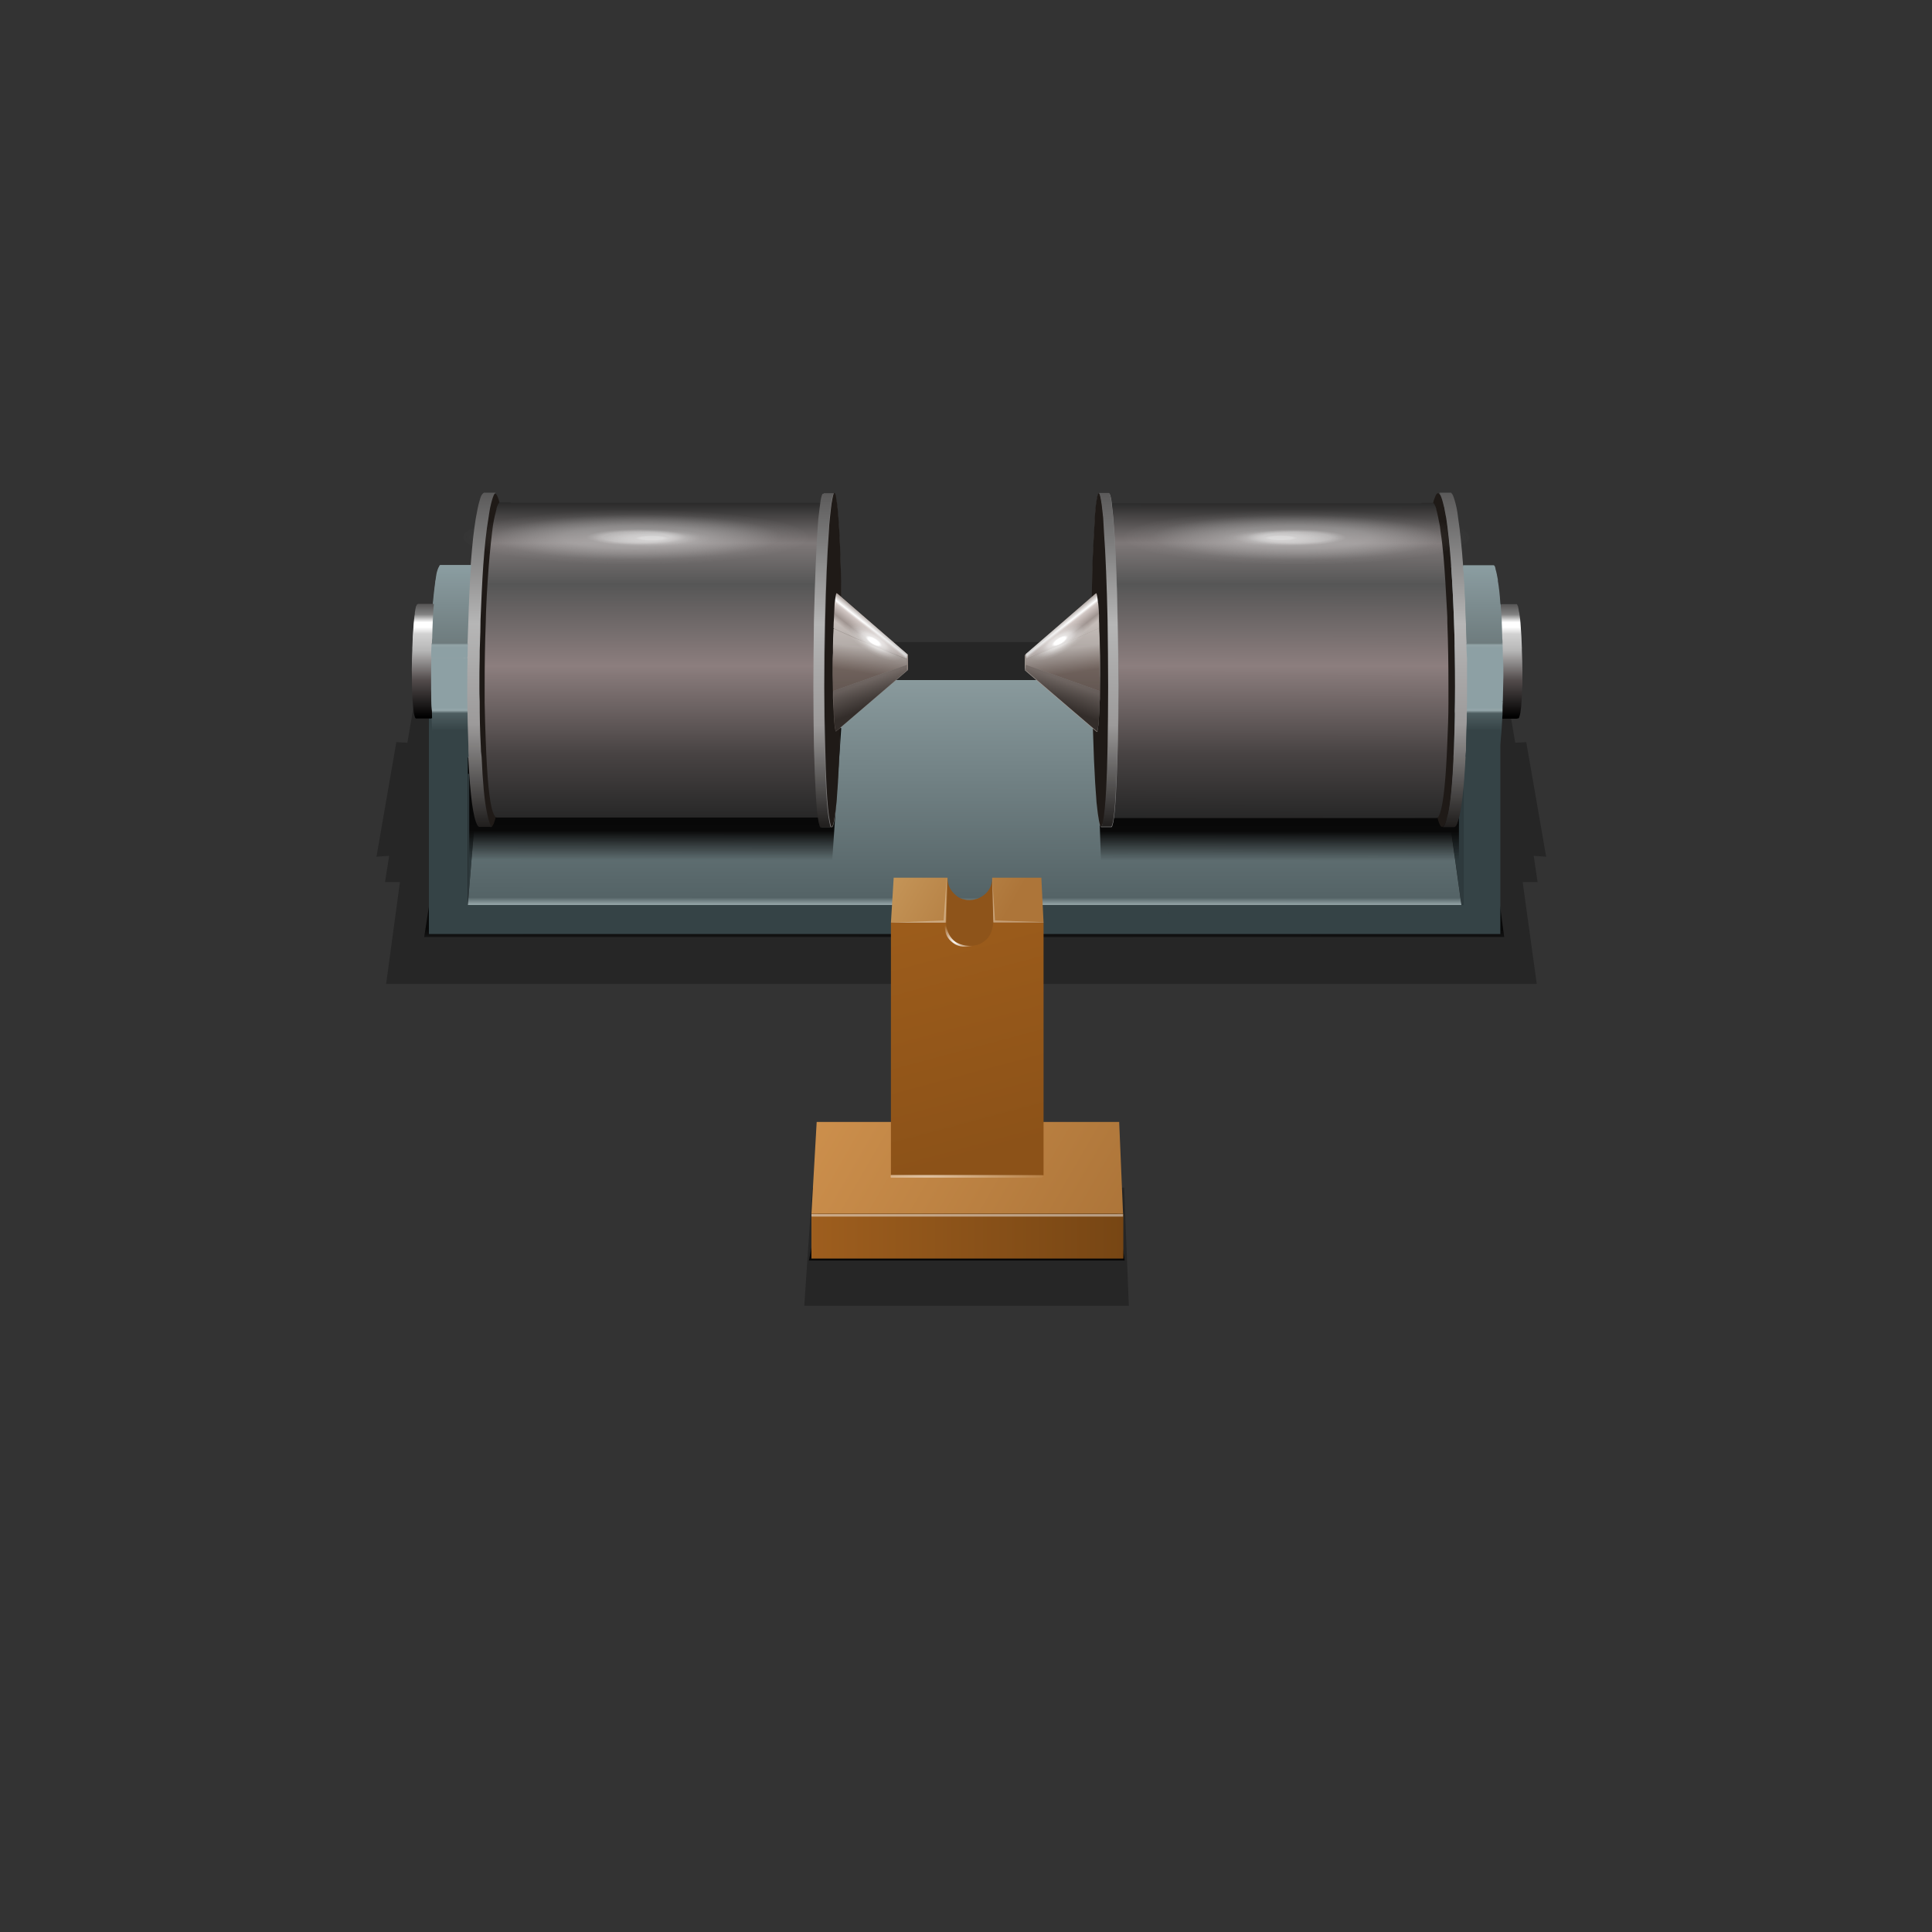 <?xml version="1.0" encoding="utf-8"?>
<!-- Generator: Adobe Illustrator 16.0.0, SVG Export Plug-In . SVG Version: 6.00 Build 0)  -->
<!DOCTYPE svg PUBLIC "-//W3C//DTD SVG 1.1//EN" "http://www.w3.org/Graphics/SVG/1.1/DTD/svg11.dtd">
<svg version="1.1" id="Layer_1" xmlns="http://www.w3.org/2000/svg" xmlns:xlink="http://www.w3.org/1999/xlink" x="0px" y="0px"
	 width="700px" height="700px" viewBox="0 0 700 700" enable-background="new 0 0 700 700" xml:space="preserve">
<rect x="0" y="0" width="700" height="700" fill="#333333" stroke="none"/>
<g>
	<g>
		<polygon fill-rule="evenodd" clip-rule="evenodd" fill-opacity="0.251" points="436.4,232.6 539.8,232.6 543.1,256.2 546.8,256.2 
			549,269.1 553,268.9 560.2,310.4 555.7,310.1 557.1,319.6 551.7,319.6 556.8,356.5 436.4,356.5 431.5,356.5 406.8,356.5 
			384.4,356.5 321.9,356.5 297.9,356.5 284.8,356.5 139.9,356.5 144.9,319.6 139.5,319.6 141,310.1 136.4,310.4 143.6,268.9 
			147.6,269.1 149.8,256.2 153.5,256.2 156.8,232.6 284.8,232.6 297.9,232.6 321.9,232.6 384.4,232.6 406.8,232.6 431.5,232.6 		"/>
	</g>
	<g>
		<polygon fill-rule="evenodd" clip-rule="evenodd" fill-opacity="0.251" points="291.4,473.1 294.3,430.3 407.3,430.3 409,473.1 		
			"/>
	</g>
	<g>
		
			<linearGradient id="SVGID_1_" gradientUnits="userSpaceOnUse" x1="314.456" y1="-349.316" x2="354.556" y2="-349.316" gradientTransform="matrix(2.493766e-005 1 -1 -1.000000e-003 2.486216e-004 -2.034975e-004)">
			<stop  offset="0" style="stop-color:#070707"/>
			<stop  offset="0.549" style="stop-color:#090909"/>
			<stop  offset="0.749" style="stop-color:#0B0B0B;stop-opacity:0"/>
			<stop  offset="1" style="stop-color:#0E0E0E;stop-opacity:0"/>
		</linearGradient>
		<polygon fill-rule="evenodd" clip-rule="evenodd" fill="url(#SVGID_1_)" points="535.2,266.4 545,339.5 153.7,339.5 165,266.4 		
			"/>
	</g>
	<g>
		<linearGradient id="SVGID_2_" gradientUnits="userSpaceOnUse" x1="350.301" y1="567.1" x2="350.301" y2="589.9">
			<stop  offset="0" style="stop-color:#070707"/>
			<stop  offset="0.549" style="stop-color:#090909"/>
			<stop  offset="0.749" style="stop-color:#0B0B0B;stop-opacity:0"/>
			<stop  offset="1" style="stop-color:#0E0E0E;stop-opacity:0"/>
		</linearGradient>
		<polygon fill-rule="evenodd" clip-rule="evenodd" fill="url(#SVGID_2_)" points="293.1,456.7 298.1,430.8 403.5,431.1 
			407.5,456.7 		"/>
	</g>
	<g>
		<g>
			<g>
				<polygon fill-rule="evenodd" clip-rule="evenodd" fill="#354346" points="169.5,327.9 529.5,327.9 530.1,327.9 530.1,271 
					543.6,266.9 543.6,338.4 155.4,338.4 155.4,257.3 169.5,257.3 169.5,280.4 				"/>
				<path fill-rule="evenodd" clip-rule="evenodd" fill="#2E3A3D" d="M173.4,280.4l-3.9,47.5v-47.5H173.4z M529.5,327.9l-6.5-47.5
					l7.2-9.4v56.9H529.5z"/>
				<linearGradient id="SVGID_3_" gradientUnits="userSpaceOnUse" x1="349.498" y1="227.54" x2="349.44" y2="348.465">
					<stop  offset="0" style="stop-color:#96A7AA"/>
					<stop  offset="0.808" style="stop-color:#546366"/>
					<stop  offset="0.843" style="stop-color:#C1D2D4"/>
					<stop  offset="0.867" style="stop-color:#354346"/>
					<stop  offset="1" style="stop-color:#43575B"/>
				</linearGradient>
				<polygon fill-rule="evenodd" clip-rule="evenodd" fill="url(#SVGID_3_)" points="529.5,327.9 169.5,327.9 173.4,280.4 
					176.1,246.4 518.3,246.4 522.9,280.4 				"/>
			</g>
		</g>
		<g>
			<g>
				<path fill-rule="evenodd" clip-rule="evenodd" fill-opacity="0.247" d="M423.6,330.6l0.1,0.2h-0.1
					C423.5,330.7,423.6,330.7,423.6,330.6z"/>
				
					<linearGradient id="SVGID_4_" gradientUnits="userSpaceOnUse" x1="292.932" y1="-349.285" x2="313.557" y2="-349.285" gradientTransform="matrix(4.848485e-005 1 -1 -1.000000e-003 -1.737641e-004 -1.826358e-004)">
					<stop  offset="0" style="stop-color:#070707"/>
					<stop  offset="0.38" style="stop-color:#090909"/>
					<stop  offset="0.894" style="stop-color:#0B0B0B;stop-opacity:0"/>
					<stop  offset="1" style="stop-color:#0E0E0E;stop-opacity:0"/>
				</linearGradient>
				<path fill-rule="evenodd" clip-rule="evenodd" fill="url(#SVGID_4_)" d="M397.3,264.3h131.3v47.8h-5.8H398.9L397.3,264.3z
					 M175,264.3l129.8-0.5l-3.3,48.3H297H186.1l-3.1,2.4h-13v-38.8L175,264.3z"/>
			</g>
		</g>
	</g>
	<g>
		<g>
			<linearGradient id="SVGID_5_" gradientUnits="userSpaceOnUse" x1="302.122" y1="395.613" x2="399.788" y2="452.139">
				<stop  offset="0" style="stop-color:#CC8F4C"/>
				<stop  offset="1" style="stop-color:#AD7539"/>
			</linearGradient>
			<polygon fill-rule="evenodd" clip-rule="evenodd" fill="url(#SVGID_5_)" points="406.9,439.8 294,439.8 295.9,406.5 405.5,406.5 
							"/>
			<linearGradient id="SVGID_6_" gradientUnits="userSpaceOnUse" x1="293.95" y1="447.949" x2="406.9" y2="447.949">
				<stop  offset="0" style="stop-color:#9E5E1E"/>
				<stop  offset="1" style="stop-color:#774614"/>
			</linearGradient>
			<rect x="294" y="439.8" fill-rule="evenodd" clip-rule="evenodd" fill="url(#SVGID_6_)" width="113" height="16.2"/>
		</g>
	</g>
	<g>
		<g>
			<linearGradient id="SVGID_7_" gradientUnits="userSpaceOnUse" x1="294.484" y1="293.993" x2="363.279" y2="333.726">
				<stop  offset="0" style="stop-color:#D9B072"/>
				<stop  offset="1" style="stop-color:#AD7539"/>
			</linearGradient>
			<polygon fill-rule="evenodd" clip-rule="evenodd" fill="url(#SVGID_7_)" points="378.1,334.3 322.8,334.3 323.8,318 343.3,318 
				343.3,331.2 359.5,331.2 359.5,318 377.3,318 			"/>
			<linearGradient id="SVGID_8_" gradientUnits="userSpaceOnUse" x1="333.862" y1="318.114" x2="360.452" y2="417.356">
				<stop  offset="0" style="stop-color:#9F5E1C"/>
				<stop  offset="1" style="stop-color:#8C5218"/>
			</linearGradient>
			<rect x="322.8" y="334.3" fill-rule="evenodd" clip-rule="evenodd" fill="url(#SVGID_8_)" width="55.3" height="91.5"/>
		</g>
	</g>
	<g>
		<path fill-rule="evenodd" clip-rule="evenodd" fill="#8E541A" d="M351.4,326.1c0.7,0,1.4-0.1,2-0.3c0.2-0.1,0.3-0.1,0.5-0.1
			c1.2-0.4,2.3-1.1,3.3-2c1.5-1.5,2.3-3.4,2.3-5.6l0.4,16.2c-0.3,2.7-1.1,4.7-2.4,6c-1.1,1-2.3,1.8-3.6,2.1
			c-0.8,0.2-1.7,0.3-2.5,0.3c-1.6,0-3.1-0.4-4.4-1.1c-0.6-0.4-1.2-0.8-1.7-1.3c-1.7-1.7-2.5-3.8-2.5-6.1l0.5-16.2
			c0,2.3,0.8,4.2,2.4,5.8c0.4,0.4,0.9,0.8,1.4,1.2c0.7,0.4,1.5,0.8,2.4,0.9C350,326.1,350.7,326.1,351.4,326.1z"/>
	</g>
	<g>
		<path fill-rule="evenodd" clip-rule="evenodd" fill="#FFFFFF" fill-opacity="0.306" d="M378.1,334.1v0.1h-18c-0.1,0-0.1,0-0.1,0
			c0,0-0.1-0.1-0.1-0.1l-0.4-16.1c0,0,0-0.1,0-0.1l1,15.6L378.1,334.1z"/>
	</g>
	<g>
		<path fill-rule="evenodd" clip-rule="evenodd" fill="#FFFFFF" fill-opacity="0.471" d="M294.1,440.7c-0.1,0-0.1,0-0.1,0v-0.8
			c0,0,0.1,0,0.1,0h112.8v0.9H294.1z"/>
	</g>
	<g>
		
			<radialGradient id="SVGID_9_" cx="334.325" cy="341" r="6.987" gradientTransform="matrix(1 0 3.220036e-002 0.945 0.645 18.911)" gradientUnits="userSpaceOnUse">
			<stop  offset="0" style="stop-color:#FFFFFF;stop-opacity:0.969"/>
			<stop  offset="1" style="stop-color:#FFFFFF;stop-opacity:7.843138e-003"/>
		</radialGradient>
		<path fill-rule="evenodd" clip-rule="evenodd" fill="url(#SVGID_9_)" d="M342.6,334.5c0.5,3.2,1.7,5.4,3.5,6.7
			c1.6,1.1,3.8,1.6,6.4,1.5c-2.7,0.6-5,0.4-6.8-0.8c-1.8-1.2-2.9-2.7-3.2-4.6c-0.3-1.9-0.4-2.8-0.4-2.9c0-0.1,0.1-0.1,0.1-0.1
			c0,0,0.1,0,0.1,0C342.6,334.4,342.6,334.5,342.6,334.5z"/>
	</g>
	<g>
		
			<radialGradient id="SVGID_10_" cx="335.55" cy="426.2" r="45.925" gradientTransform="matrix(1 0 0 9.553620e-002 0 385.483)" gradientUnits="userSpaceOnUse">
			<stop  offset="0" style="stop-color:#FFFFFF;stop-opacity:0.498"/>
			<stop  offset="1" style="stop-color:#FFFFFF;stop-opacity:0"/>
		</radialGradient>
		<path fill-rule="evenodd" clip-rule="evenodd" fill="url(#SVGID_10_)" d="M323,426.7c-0.1,0-0.2,0-0.3-0.1v-0.8
			c0.1-0.1,0.2-0.1,0.3-0.1h54.4c0.1,0,0.3,0,0.3,0.1c0.1,0.1,0.2,0.2,0.2,0.4c0,0.1-0.1,0.3-0.2,0.3c-0.1,0.1-0.2,0.2-0.3,0.2H323z
			"/>
	</g>
	<g>
		<path fill-rule="evenodd" clip-rule="evenodd" fill="#FFFFFF" fill-opacity="0.306" d="M342.5,334.3h-19.8l19.2-0.8l1.1-15.5
			c0,0,0,0.1,0,0.1l-0.4,16.1c0,0,0,0.1,0,0.1C342.7,334.2,342.6,334.3,342.5,334.3z"/>
	</g>
	<g>
		<g>
			<g>
				<linearGradient id="SVGID_11_" gradientUnits="userSpaceOnUse" x1="159.6" y1="219.475" x2="159.6" y2="259.925">
					<stop  offset="0" style="stop-color:#5B5A5A"/>
					<stop  offset="8.235294e-002" style="stop-color:#828282"/>
					<stop  offset="0.153" style="stop-color:#FFFFFF"/>
					<stop  offset="0.196" style="stop-color:#FFFFFF"/>
					<stop  offset="0.259" style="stop-color:#D1D1D1"/>
					<stop  offset="0.408" style="stop-color:#B6B6B6"/>
					<stop  offset="0.667" style="stop-color:#544D4D"/>
					<stop  offset="1" style="stop-color:#000000"/>
				</linearGradient>
				<path fill-rule="evenodd" clip-rule="evenodd" fill="url(#SVGID_11_)" d="M170,219c-0.2,0.2-0.4,0.5-0.5,0.9l-0.3,0.9
					c-0.1,0.3-0.1,0.7-0.2,1.3c0,0.1,0,0.2-0.1,0.4c-0.2,1.3-0.3,2.9-0.5,4.8c-0.1,2.2-0.3,4.7-0.4,7.5c0,0.4,0,0.7,0,1.1
					c-0.1,2.6-0.1,4.9-0.1,7.1c0,2,0,3.8,0.1,5.4c0,0.7,0,1.4,0,2c0.2,3.9,0.4,6.6,0.7,8.1c0.1,0.5,0.2,0.9,0.3,1.2
					c0.1,0.4,0.3,0.6,0.5,0.6h-18.8c-0.1,0-0.3-0.2-0.4-0.6c-0.5-1.4-0.8-4.5-1-9.4c0-0.7,0-1.3,0-2c0-1.8,0-3.6,0-5.4
					c0-2.3,0-4.7,0.1-7.1c0-0.4,0-0.7,0-1.1c0.1-2.9,0.2-5.4,0.4-7.5c0.1-1.9,0.3-3.5,0.5-4.8c0-0.1,0-0.3,0-0.4
					c0.1-0.9,0.3-1.7,0.4-2.2c0.2-0.4,0.3-0.7,0.4-0.8c0,0,0,0,0.1,0H170z"/>
				<linearGradient id="SVGID_12_" gradientUnits="userSpaceOnUse" x1="167.925" y1="239.7" x2="171.575" y2="239.7">
					<stop  offset="0" style="stop-color:#FFFFFF"/>
					<stop  offset="1" style="stop-color:#000000"/>
				</linearGradient>
				<path fill-rule="evenodd" clip-rule="evenodd" fill="url(#SVGID_12_)" d="M170,219l0.1,0c0.1,0.1,0.1,0.3,0.3,0.6
					c0.2,0.6,0.4,1.5,0.5,2.8c0.1,0.2,0.1,0.5,0.1,0.8c0.1,1.3,0.2,2.6,0.3,4.1c0,0.6,0,1.2,0,1.9c0.1,2.1,0.1,4.4,0.1,6.8
					c0,2.8,0,5.7-0.1,8.9c-0.1,1.3-0.1,2.5-0.1,3.7c-0.2,3.8-0.5,6.8-0.9,9c-0.3,2-0.6,3-0.9,3c-0.2,0-0.3-0.2-0.5-0.6
					c-0.1-0.3-0.2-0.7-0.3-1.2c-0.3-1.5-0.5-4.2-0.7-8.1c0-0.6,0-1.3,0-2c-0.1-1.6-0.1-3.4-0.1-5.4c0-2.2,0-4.6,0.1-7.1
					c0-0.4,0-0.7,0-1.1c0.1-2.9,0.3-5.4,0.4-7.5c0.2-1.9,0.3-3.5,0.5-4.8c0.1-0.1,0.1-0.3,0.1-0.4c0.1-0.5,0.1-0.9,0.2-1.3l0.3-0.9
					C169.6,219.5,169.8,219.2,170,219z"/>
			</g>
		</g>
		<g>
			<g>
				<linearGradient id="SVGID_13_" gradientUnits="userSpaceOnUse" x1="173.525" y1="202.975" x2="173.525" y2="235.425">
					<stop  offset="0" style="stop-color:#8DA0A4"/>
					<stop  offset="1" style="stop-color:#6C797B"/>
				</linearGradient>
				<path fill-rule="evenodd" clip-rule="evenodd" fill="url(#SVGID_13_)" d="M187.5,233.3h-31.4c0-0.6,0-1.3,0.1-1.9
					c0.1-4.8,0.3-9,0.6-12.6c0.3-3.1,0.6-5.8,0.9-8c0-0.2,0-0.4,0.1-0.6c0.2-1.6,0.4-2.8,0.7-3.6c0.2-0.7,0.5-1.2,0.7-1.4
					c0-0.1,0.1-0.1,0.1-0.1h31.5c-0.4,0.3-0.7,0.8-0.9,1.5l-0.4,1.5c-0.2,0.5-0.3,1.2-0.4,2.1c0,0.2,0,0.4-0.1,0.6
					c-0.3,2.2-0.6,4.9-0.9,8c-0.3,3.7-0.5,7.9-0.7,12.6C187.6,232,187.6,232.7,187.5,233.3z"/>
				<path fill-rule="evenodd" clip-rule="evenodd" fill="#8DA0A4" d="M187.5,254.3h-31.4c-0.1-3-0.1-6-0.1-9c0-2.2,0-4.5,0-6.8h31.4
					c0,2.4,0,4.6,0,6.8C187.4,248.6,187.4,251.6,187.5,254.3z"/>
				<linearGradient id="SVGID_14_" gradientUnits="userSpaceOnUse" x1="171.75" y1="233.25" x2="171.75" y2="238.45">
					<stop  offset="0" style="stop-color:#717F81"/>
					<stop  offset="0.137" style="stop-color:#94A5A8"/>
					<stop  offset="0.294" style="stop-color:#8DA0A4"/>
					<stop  offset="1" style="stop-color:#8DA0A4"/>
				</linearGradient>
				<path fill-rule="evenodd" clip-rule="evenodd" fill="url(#SVGID_14_)" d="M156.1,233.3h31.4c0,1.8-0.1,3.5-0.1,5.2H156
					C156,236.8,156,235,156.1,233.3z"/>
				<linearGradient id="SVGID_15_" gradientUnits="userSpaceOnUse" x1="173.05" y1="256.737" x2="173.05" y2="264.962">
					<stop  offset="0" style="stop-color:#8DA0A4"/>
					<stop  offset="0.102" style="stop-color:#96A7AA"/>
					<stop  offset="0.228" style="stop-color:#4E5D60"/>
					<stop  offset="1" style="stop-color:#354346"/>
				</linearGradient>
				<path fill-rule="evenodd" clip-rule="evenodd" fill="url(#SVGID_15_)" d="M156.1,254.3h31.4c0,1.2,0,2.3,0.1,3.4
					c0.3,6.6,0.7,11.2,1.2,13.8c0.1,0.8,0.3,1.4,0.5,1.9c0.3,0.7,0.5,1.1,0.8,1.1h-31.5c-0.3,0-0.5-0.4-0.7-1.1
					c-0.8-2.3-1.4-7.5-1.6-15.6C156.2,256.5,156.1,255.4,156.1,254.3z"/>
				<path fill-rule="evenodd" clip-rule="evenodd" fill="#685B57" d="M190,274.4c-0.2,0-0.5-0.4-0.8-1.1c-0.2-0.4-0.3-1-0.5-1.9
					c-0.5-2.6-0.9-7.1-1.2-13.8c-0.1-1-0.1-2.1-0.1-3.4c-0.1-2.7-0.1-5.7-0.1-9c0-2.1,0-4.4,0-6.8c0-1.7,0.1-3.4,0.1-5.2
					c0.1-0.6,0.1-1.3,0.1-1.9c0.2-4.8,0.4-9,0.7-12.6c0.3-3.1,0.6-5.8,0.9-8c0-0.2,0.1-0.4,0.1-0.6c0.1-0.9,0.3-1.6,0.4-2.1l0.4-1.5
					c0.2-0.7,0.5-1.2,0.9-1.5l0.1,0.1c0.2,0.2,0.3,0.5,0.5,1c0.3,1,0.6,2.5,0.9,4.6c0,0.4,0.1,0.8,0.2,1.3c0.2,2.1,0.4,4.4,0.5,6.8
					c0,1,0.1,2,0.1,3.1c0.1,3.6,0.2,7.4,0.3,11.4c0,1.7,0,3.4,0,5.2c-0.1,3.1-0.2,6.3-0.3,9.5c-0.1,2.2-0.2,4.3-0.3,6.3
					c-0.3,6.3-0.8,11.3-1.4,15.1C191,272.6,190.5,274.3,190,274.4z"/>
			</g>
		</g>
		<g>
			<g>
				<linearGradient id="SVGID_16_" gradientUnits="userSpaceOnUse" x1="174.05" y1="178.75" x2="174.05" y2="299.65">
					<stop  offset="0" style="stop-color:#5B5A5A"/>
					<stop  offset="0.392" style="stop-color:#B6B6B6"/>
					<stop  offset="0.694" style="stop-color:#9C9A9A"/>
					<stop  offset="1" style="stop-color:#201E1D"/>
				</linearGradient>
				<path fill-rule="evenodd" clip-rule="evenodd" fill="url(#SVGID_16_)" d="M177.8,299.6h-4.1c-0.4,0-0.9-0.6-1.3-1.9
					c-1.4-4-2.3-13-2.9-27.2c-0.2-7.1-0.4-14.3-0.4-21.7c0-7.8,0.1-15.8,0.4-24.1c0.6-16.2,1.5-28.5,2.9-37c0.5-2.7,0.9-4.9,1.4-6.4
					c0.3-1.3,0.7-2.1,1.1-2.4c0-0.1,0.1-0.1,0.2-0.2h4.3c-0.1,0.1-0.2,0.1-0.3,0.2c-0.4,0.3-0.7,1.1-1.1,2.4
					c-0.2,0.8-0.4,1.7-0.6,2.7c-0.2,1.1-0.4,2.3-0.7,3.7c-1.3,8.5-2.3,20.9-2.9,37c-0.3,8.3-0.4,16.3-0.4,24.1
					c0,7.4,0.2,14.6,0.4,21.7c0.5,11.1,1.1,19.1,2,23.9c0.3,1.4,0.6,2.5,0.9,3.4C176.9,299,177.3,299.6,177.8,299.6z"/>
				<path fill-rule="evenodd" clip-rule="evenodd" fill="#1F1A17" d="M179.1,178.8c0.1,0,0.1,0,0.3,0c0,0.1,0.1,0.1,0.3,0.2
					c0.3,0.3,0.6,0.9,0.9,1.8c0.7,2,1.3,5.3,1.8,10c0.5,4.6,0.9,10.3,1.1,17.3c0.6,14.2,0.6,29.4,0,45.7
					c-0.5,16.2-1.5,28.6-2.9,37.1c-0.9,5.8-1.8,8.7-2.8,8.8c-0.4,0-0.8-0.6-1.3-1.9c-0.3-0.9-0.5-2-0.9-3.4
					c-0.9-4.8-1.6-12.8-2-23.9c-0.2-7.1-0.4-14.3-0.4-21.7c0-7.8,0.1-15.8,0.4-24.1c0.6-16.2,1.5-28.5,2.9-37
					c0.3-1.4,0.5-2.6,0.7-3.7c0.2-1,0.4-1.9,0.6-2.7c0.4-1.3,0.7-2.1,1.1-2.4C179,178.9,179,178.8,179.1,178.8z"/>
			</g>
		</g>
		<g>
			<linearGradient id="SVGID_17_" gradientUnits="userSpaceOnUse" x1="237.525" y1="182" x2="237.525" y2="296.5">
				<stop  offset="0" style="stop-color:#292929"/>
				<stop  offset="0.129" style="stop-color:#7E7878"/>
				<stop  offset="0.259" style="stop-color:#565656"/>
				<stop  offset="0.518" style="stop-color:#8C7E7E"/>
				<stop  offset="0.796" style="stop-color:#484343"/>
				<stop  offset="1" style="stop-color:#272727"/>
			</linearGradient>
			<path fill-rule="evenodd" clip-rule="evenodd" fill="url(#SVGID_17_)" d="M185.1,182.2c0.1,0,0.1,0,0.2,0h114.2v114H179.9
				c-0.4,0-0.8-0.6-1.3-1.9c-1.3-3.7-2.1-12.3-2.6-25.7c-0.2-4.6-0.3-9.3-0.4-14.1c0-2.1,0-4.2,0-6.3c0-7.3,0.1-14.9,0.4-22.8
				c0-1.3,0.1-2.6,0.1-3.8c0.3-7.7,0.8-14.5,1.3-20.3c0.3-3.2,0.6-6,0.9-8.5c0.1-0.8,0.2-1.6,0.3-2.4c0.4-2.5,0.9-4.5,1.3-6
				c0-0.1,0-0.2,0-0.2c0.3-1.1,0.7-1.8,1-2.1c0.1-0.1,0.1-0.1,0.2-0.1H185.1z"/>
		</g>
		<g>
			<g>
				<path fill-rule="evenodd" clip-rule="evenodd" fill="#7F7E7E" d="M302.9,180.8c0.4,2,0.7,5.3,1,10c0.3,4.6,0.5,10.3,0.7,17.3
					c0.3,14.2,0.3,29.4,0,45.7c-0.3,16.2-0.9,28.6-1.6,37.1c-0.5,5.8-1,8.7-1.5,8.8h-3.8c-0.2,0-0.4-0.6-0.7-1.9
					c-0.8-4-1.3-13-1.7-27.2c-0.1-7.1-0.2-14.3-0.2-21.7c0-7.8,0.1-15.8,0.2-24.1c0.4-16.2,0.9-28.5,1.6-37c0.3-2.7,0.6-4.9,0.8-6.4
					c0.3-1.8,0.6-2.7,0.9-2.6h3.6c0.1,0,0.1,0,0.1,0C302.5,178.9,302.7,179.5,302.9,180.8z"/>
			</g>
			<g>
				<g>
					<linearGradient id="SVGID_18_" gradientUnits="userSpaceOnUse" x1="298.525" y1="178.747" x2="298.525" y2="299.65">
						<stop  offset="0" style="stop-color:#5B5A5A"/>
						<stop  offset="0.392" style="stop-color:#B6B6B6"/>
						<stop  offset="0.694" style="stop-color:#9C9A9A"/>
						<stop  offset="1" style="stop-color:#201E1D"/>
					</linearGradient>
					<path fill-rule="evenodd" clip-rule="evenodd" fill="url(#SVGID_18_)" d="M302.1,178.8c-0.2,0.1-0.5,1-0.8,2.6
						c-0.2,1.5-0.5,3.7-0.8,6.4c-0.1,1.6-0.3,3.4-0.4,5.3c-0.6,8.1-1,18.7-1.3,31.8c-0.2,8.3-0.3,16.3-0.3,24.1
						c0,7.4,0.1,14.6,0.3,21.7c0.1,5.9,0.3,11,0.5,15.2c0.3,5.7,0.7,9.8,1.2,12c0.2,1.1,0.4,1.8,0.6,1.9h-3.8
						c-0.2,0-0.4-0.6-0.7-1.9c-0.8-4-1.3-13-1.7-27.2c-0.1-7.1-0.2-14.3-0.2-21.7c0-7.8,0.1-15.8,0.2-24.1c0.4-16.2,0.9-28.5,1.6-37
						c0.3-2.7,0.6-4.9,0.8-6.4c0.3-1.8,0.6-2.7,0.9-2.6H302.1z"/>
					<path fill-rule="evenodd" clip-rule="evenodd" fill="#1F1A17" d="M301.3,299.6c-0.2-0.1-0.4-0.8-0.6-1.9
						c-0.5-2.3-0.9-6.3-1.2-12c-0.2-4.2-0.4-9.2-0.5-15.2c-0.2-7.1-0.3-14.3-0.3-21.7c0-7.8,0.1-15.8,0.3-24.1
						c0.3-13.1,0.7-23.6,1.3-31.8c0.1-1.9,0.2-3.7,0.4-5.3c0.3-2.7,0.5-4.9,0.8-6.4c0.3-1.6,0.5-2.5,0.8-2.6c0.1,0,0.1,0,0.1,0
						c0.2,0.1,0.5,0.8,0.6,2c0.4,2,0.7,5.3,1,10c0.3,4.6,0.5,10.3,0.7,17.3c0.3,14.2,0.3,29.4,0,45.7c-0.3,16.2-0.9,28.6-1.6,37.1
						C302.4,296.7,301.9,299.6,301.3,299.6L301.3,299.6z"/>
				</g>
			</g>
		</g>
		<g>
			<path fill-rule="evenodd" clip-rule="evenodd" fill="#A8A09B" d="M303.4,215.1l25.4,22l0,0l0.2,0.1c0,0.1,0,0.2,0,0.3
				c0,0.2,0,0.5,0,0.9c0,0.1,0,0.2,0,0.4c0,0.3,0,0.6,0,1c0,0.1,0,0.3,0,0.4c0,0.1,0,0.1,0,0.3c0,0.1,0,0.1,0,0.2v0.1
				c0,0.8,0,1.4-0.1,1.8c0,0.1,0,0.2,0,0.3l-0.1,0L303,264.9l-0.1,0.1h0c-0.1,0-0.2-0.3-0.2-0.6l0-0.1c-0.2-1-0.4-2.6-0.5-5
				c-0.1-1.7-0.1-3.8-0.3-6.3c0-0.4,0-0.9,0-1.3c0-2.3-0.1-4.7-0.1-7.2c0-0.1,0-0.3,0-0.4c0-1.1,0-2.3,0-3.4c0-2.1,0-4.3,0.1-6.6
				c0-2,0.1-3.8,0.2-5.5c0-2.1,0.1-3.9,0.3-5.6c0-0.7,0.1-1.4,0.1-2c0-0.8,0.1-1.6,0.1-2.3c0-0.2,0.1-0.4,0.1-0.6
				c0.1-0.9,0.2-1.6,0.3-2.1c0.1-0.6,0.2-1,0.3-1h0.1C303.3,215,303.3,215,303.4,215.1z"/>
		</g>
		<g>
			<g>
				<path fill-rule="evenodd" clip-rule="evenodd" fill="#AF9F98" d="M328.8,242.8L328.8,242.8c-0.1-0.1-0.1-0.3-0.1-0.6
					c0-0.2,0-0.4,0-0.8c0-0.2,0-0.4,0-0.5c0-0.1,0-0.1,0-0.2c0,0,0-0.1,0-0.1c0-0.1,0-0.2,0-0.3c0-0.1,0-0.1,0-0.2
					c0-0.3,0-0.5,0-0.7c0-0.1,0-0.2,0-0.3v0c0-0.1,0-0.3,0-0.4c0-0.1,0-0.1,0-0.2c0-0.1,0-0.3,0-0.3c0-0.2,0-0.4,0.1-0.6
					c0-0.1,0-0.2,0-0.3c0-0.1,0-0.2,0-0.3l0.2,0.1c0,0.1,0,0.2,0,0.3c0,0.2,0,0.5,0,0.8v0c0,0.1,0,0.2,0,0.4c0,0.1,0,0.1,0,0.1
					s0,0.1,0,0.3c0,0.2,0,0.4,0,0.6c0,0.1,0,0.3,0,0.4c0,0.1,0,0.1,0,0.3c0,0.1,0,0.1,0,0.2v0.1c0,0.1,0,0.1,0,0.2
					c0,0.7,0,1.2-0.1,1.6C328.9,242.5,328.9,242.6,328.8,242.8L328.8,242.8z"/>
				<linearGradient id="SVGID_19_" gradientUnits="userSpaceOnUse" x1="317.272" y1="225.109" x2="311.614" y2="232.283">
					<stop  offset="3.921569e-003" style="stop-color:#897B75"/>
					<stop  offset="0.326" style="stop-color:#FFFFFF"/>
					<stop  offset="0.42" style="stop-color:#D2C8C5"/>
					<stop  offset="0.78" style="stop-color:#9F9490"/>
					<stop  offset="1" style="stop-color:#C6BEBA"/>
				</linearGradient>
				<path fill-rule="evenodd" clip-rule="evenodd" fill="url(#SVGID_19_)" d="M328.6,238.7c-7.5-2.8-16.4-6.5-26.6-11.1
					c0-1.4,0.1-2.7,0.2-3.9c0-0.3,0-0.5,0-0.8c0-0.7,0.1-1.4,0.1-2c0-0.8,0.1-1.6,0.1-2.3c0-0.2,0.1-0.4,0.1-0.6
					c0.1-0.9,0.2-1.6,0.3-2.1c0.1-0.6,0.2-1,0.3-1c0.2,0.1,0.3,0.3,0.3,0.5c-0.1-0.2-0.1-0.3-0.1-0.4l25.4,22l0,0c0,0.1,0,0.1,0,0.3
					c0,0.1,0,0.1,0,0.3c-0.1,0.1-0.1,0.3-0.1,0.6c0,0.1,0,0.2,0,0.3C328.6,238.6,328.6,238.6,328.6,238.7z"/>
				<linearGradient id="SVGID_20_" gradientUnits="userSpaceOnUse" x1="313.853" y1="243.897" x2="315.191" y2="235.148">
					<stop  offset="0" style="stop-color:#8A7972"/>
					<stop  offset="1" style="stop-color:#C6BEBA"/>
				</linearGradient>
				<path fill-rule="evenodd" clip-rule="evenodd" fill="url(#SVGID_20_)" d="M328.6,240.9l-26.8,9.5c0-1.9-0.1-3.9-0.1-5.9
					c0-0.1,0-0.3,0-0.4c0-1.1,0-2.3,0-3.4c0-1.4,0-2.8,0.1-4.1c0-0.8,0-1.6,0-2.4c0-2,0.1-3.8,0.2-5.5c0-0.3,0-0.6,0-0.9
					c10.2,4.6,19.1,8.3,26.6,11.1c0,0.1,0,0.3,0,0.4v0c0,0.1,0,0.2,0,0.3c0,0.2,0,0.4,0,0.7c0,0.1,0,0.1,0,0.2c0,0.1,0,0.1,0,0.3
					c0,0,0,0.1,0,0.1C328.6,240.8,328.6,240.8,328.6,240.9z"/>
				<linearGradient id="SVGID_21_" gradientUnits="userSpaceOnUse" x1="313.562" y1="247.227" x2="316.776" y2="255.748">
					<stop  offset="0" style="stop-color:#90847F"/>
					<stop  offset="1" style="stop-color:#4A413D"/>
				</linearGradient>
				<path fill-rule="evenodd" clip-rule="evenodd" fill="url(#SVGID_21_)" d="M303,264.9c-0.2,0.1-0.3-0.1-0.4-0.5l0-0.1
					c-0.2-1-0.4-2.6-0.5-5c-0.1-1.7-0.1-3.8-0.3-6.3c0-0.4,0-0.9,0-1.3c0-0.4,0-0.9,0-1.3l26.8-9.5c0,0.1,0,0.3,0,0.5
					c0,0.3,0,0.6,0,0.8c0,0.3,0,0.5,0.1,0.6h0L303,264.9z"/>
				<path fill-rule="evenodd" clip-rule="evenodd" fill="#1F1A17" d="M303.1,215h0.1c0,0,0.1,0,0.1,0.1c0,0.1,0.1,0.2,0.1,0.4
					C303.4,215.3,303.3,215.1,303.1,215z M302.6,264.4c0.1,0.4,0.2,0.6,0.4,0.5l-0.1,0.1h0C302.8,265,302.7,264.8,302.6,264.4z"/>
			</g>
		</g>
		<g>
			<linearGradient id="SVGID_22_" gradientUnits="userSpaceOnUse" x1="315.425" y1="225.5" x2="315.425" y2="252.7">
				<stop  offset="0" style="stop-color:#000000;stop-opacity:0"/>
				<stop  offset="1" style="stop-color:#000000;stop-opacity:0.31"/>
			</linearGradient>
			<path fill-rule="evenodd" clip-rule="evenodd" fill="url(#SVGID_22_)" d="M328.8,237.1l0.2,0.1c0,0.1,0,0.2,0,0.3
				c0,0.2,0,0.5,0,0.9c0,0.1,0,0.2,0,0.4c0,0.3,0,0.6,0,1c0,0.1,0,0.3,0,0.4c0,0.1,0,0.1,0,0.3c0,0.1,0,0.1,0,0.2v0.1
				c0,0.8,0,1.4-0.1,1.8c0,0.1,0,0.2,0,0.3l-0.1,0L303,264.9l-0.1,0.1h0c-0.1,0-0.2-0.3-0.2-0.6l0-0.1c-0.2-1-0.4-2.6-0.5-5
				c-0.1-1.7-0.1-3.8-0.3-6.3c0-0.4,0-0.9,0-1.3c0-2.3-0.1-4.7-0.1-7.2c0-0.1,0-0.3,0-0.4c0-1.1,0-2.3,0-3.4c0-2.1,0-4.3,0.1-6.6
				c0-2,0.1-3.8,0.2-5.5c0-2.1,0.1-3.9,0.3-5.6c0-0.7,0.1-1.4,0.1-2c0-0.8,0.1-1.6,0.1-2.3c0-0.2,0.1-0.4,0.1-0.6
				c0.1-0.9,0.2-1.6,0.3-2.1c0.1-0.6,0.2-1,0.3-1h0.1c0,0,0.1,0,0.1,0.1L328.8,237.1L328.8,237.1z"/>
		</g>
		<g>
			
				<radialGradient id="SVGID_23_" cx="385.241" cy="42.042" r="12.025" gradientTransform="matrix(0.865 0.502 -0.142 0.333 -10.682 24.952)" gradientUnits="userSpaceOnUse">
				<stop  offset="0" style="stop-color:#FFFFFF"/>
				<stop  offset="0.192" style="stop-color:#FFFFFF"/>
				<stop  offset="0.282" style="stop-color:#FFFFFF;stop-opacity:0.722"/>
				<stop  offset="0.416" style="stop-color:#FFFFFF;stop-opacity:0.6"/>
				<stop  offset="0.588" style="stop-color:#FEFEFE;stop-opacity:0.333"/>
				<stop  offset="0.816" style="stop-color:#FCFCFC;stop-opacity:8.627451e-002"/>
				<stop  offset="1" style="stop-color:#F9F9F9;stop-opacity:0"/>
			</radialGradient>
			<path fill-rule="evenodd" clip-rule="evenodd" fill="url(#SVGID_23_)" d="M326.6,238.2c-0.5,1.1-1.9,1.4-4.1,1.1
				c-2.3-0.5-4.9-1.5-7.7-3.2c-2.8-1.6-5-3.3-6.8-5.2c-1.6-1.9-2.2-3.4-1.8-4.4c0.5-1.1,1.9-1.5,4.2-1.1c2.3,0.4,4.9,1.4,7.7,3
				c2.8,1.7,5.1,3.4,6.8,5.4C326.5,235.6,327.1,237.1,326.6,238.2z"/>
		</g>
		<g>
			<g>
				
					<radialGradient id="SVGID_24_" cx="230.55" cy="194.65" r="64.05" gradientTransform="matrix(1 -2.153735e-003 3.387826e-004 0.157 -6.541443e-002 164.528)" gradientUnits="userSpaceOnUse">
					<stop  offset="0" style="stop-color:#FFFFFF;stop-opacity:0.498"/>
					<stop  offset="0.192" style="stop-color:#FFFFFF;stop-opacity:0.498"/>
					<stop  offset="0.282" style="stop-color:#FFFFFF;stop-opacity:0.329"/>
					<stop  offset="0.416" style="stop-color:#FFFFFF;stop-opacity:0.298"/>
					<stop  offset="0.588" style="stop-color:#FEFEFE;stop-opacity:0.2"/>
					<stop  offset="0.816" style="stop-color:#FCFCFC;stop-opacity:4.705882e-002"/>
					<stop  offset="1" style="stop-color:#F9F9F9;stop-opacity:0"/>
				</radialGradient>
				<path fill-rule="evenodd" clip-rule="evenodd" fill="url(#SVGID_24_)" d="M186,187.7c12.3-2,27-3,44.1-3c17.3,0,32.2,1,44.6,3
					c12,1.9,18,4.2,18,6.9s-6,5.1-18,7c-12.4,1.9-27.3,2.8-44.6,2.8c-17.1,0-31.8-0.9-44.1-2.8c-12.1-1.9-18.2-4.2-18.2-7
					S173.9,189.6,186,187.7z"/>
			</g>
		</g>
		<g>
			<g>
				
					<radialGradient id="SVGID_25_" cx="236.2" cy="194.95" r="21.363" gradientTransform="matrix(1 -2.158273e-003 3.384558e-004 0.157 -6.542969e-002 164.888)" gradientUnits="userSpaceOnUse">
					<stop  offset="0" style="stop-color:#FFFFFF;stop-opacity:0.498"/>
					<stop  offset="0.192" style="stop-color:#FFFFFF;stop-opacity:0.498"/>
					<stop  offset="0.282" style="stop-color:#FFFFFF;stop-opacity:0.333"/>
					<stop  offset="0.416" style="stop-color:#FFFFFF;stop-opacity:0.298"/>
					<stop  offset="0.588" style="stop-color:#FEFEFE;stop-opacity:0.2"/>
					<stop  offset="0.816" style="stop-color:#FCFCFC;stop-opacity:4.705882e-002"/>
					<stop  offset="1" style="stop-color:#F9F9F9;stop-opacity:0"/>
				</radialGradient>
				<path fill-rule="evenodd" clip-rule="evenodd" fill="url(#SVGID_25_)" d="M221.4,192.6c4.1-0.7,9-1,14.7-1
					c5.8,0,10.7,0.3,14.9,1c4,0.6,6,1.4,6,2.3c0,0.9-2,1.7-6,2.3c-4.2,0.7-9.1,1-14.9,1c-5.7,0-10.6-0.3-14.7-1
					c-4-0.6-6.1-1.4-6.1-2.3C215.3,194,217.3,193.3,221.4,192.6z"/>
			</g>
		</g>
	</g>
	<g>
		<g>
			<g>
				
					<linearGradient id="SVGID_26_" gradientUnits="userSpaceOnUse" x1="218.935" y1="-540.669" x2="259.385" y2="-540.669" gradientTransform="matrix(2.472188e-005 1 -1 -1.000000e-003 0 -1.826358e-004)">
					<stop  offset="0" style="stop-color:#5B5A5A"/>
					<stop  offset="8.235294e-002" style="stop-color:#828282"/>
					<stop  offset="0.153" style="stop-color:#FFFFFF"/>
					<stop  offset="0.196" style="stop-color:#FFFFFF"/>
					<stop  offset="0.259" style="stop-color:#D1D1D1"/>
					<stop  offset="0.408" style="stop-color:#B6B6B6"/>
					<stop  offset="0.667" style="stop-color:#544D4D"/>
					<stop  offset="1" style="stop-color:#000000"/>
				</linearGradient>
				<path fill-rule="evenodd" clip-rule="evenodd" fill="url(#SVGID_26_)" d="M530.8,260.4c0.2,0,0.3-0.2,0.5-0.6
					c0.1-0.3,0.2-0.7,0.3-1.2c0.3-1.5,0.5-4.2,0.7-8.1c0-0.6,0-1.3,0-2c0.1-1.6,0.1-3.4,0.1-5.4c0-2.2,0-4.6-0.1-7.1
					c0-0.4,0-0.7,0-1.1c-0.1-2.9-0.3-5.4-0.4-7.5c-0.2-1.9-0.3-3.5-0.5-4.8c-0.1-0.1-0.1-0.3-0.1-0.4c-0.1-0.5-0.1-0.9-0.2-1.3
					l-0.3-0.9c-0.1-0.4-0.3-0.7-0.5-0.9h18.8c0,0,0.1,0,0.1,0c0.1,0.1,0.3,0.4,0.4,0.8c0.1,0.5,0.3,1.3,0.4,2.2c0,0.1,0,0.2,0,0.4
					c0.2,1.3,0.4,2.9,0.5,4.8c0.2,2.2,0.3,4.7,0.4,7.5c0,0.4,0,0.7,0,1.1c0.1,2.4,0.1,4.8,0.1,7.1c0,1.8,0,3.6,0,5.4
					c0,0.7-0.1,1.3-0.1,2c-0.2,4.8-0.5,8-1,9.4c-0.1,0.4-0.3,0.6-0.4,0.6H530.8z"/>
				
					<linearGradient id="SVGID_27_" gradientUnits="userSpaceOnUse" x1="-532.375" y1="-239.7" x2="-528.725" y2="-239.7" gradientTransform="matrix(-1 0 0 -1 0 0)">
					<stop  offset="0" style="stop-color:#FFFFFF"/>
					<stop  offset="1" style="stop-color:#000000"/>
				</linearGradient>
				<path fill-rule="evenodd" clip-rule="evenodd" fill="url(#SVGID_27_)" d="M530.3,219c0.2,0.2,0.4,0.5,0.5,0.9l0.3,0.9
					c0.1,0.3,0.1,0.7,0.2,1.3c0,0.1,0,0.2,0.1,0.4c0.2,1.3,0.3,2.9,0.5,4.8c0.1,2.2,0.3,4.7,0.4,7.5c0,0.4,0,0.7,0,1.1
					c0.1,2.6,0.1,4.9,0.1,7.1c0,2,0,3.8-0.1,5.4c0,0.7,0,1.4,0,2c-0.2,3.9-0.4,6.6-0.7,8.1c-0.1,0.5-0.2,0.9-0.3,1.2
					c-0.1,0.4-0.3,0.6-0.5,0.6c-0.3,0-0.6-1-0.9-3c-0.4-2.2-0.7-5.2-0.9-9c0-1.2-0.1-2.4-0.2-3.7c-0.1-3.1-0.1-6.1-0.1-8.9
					c0-2.4,0.1-4.6,0.1-6.8c0.1-0.7,0.1-1.3,0.1-1.9c0.1-1.4,0.2-2.8,0.3-4.1c0-0.3,0.1-0.5,0.2-0.8c0.1-1.2,0.3-2.1,0.5-2.8
					C530,219.4,530.1,219.2,530.3,219L530.3,219z"/>
			</g>
		</g>
		<g>
			<g>
				
					<linearGradient id="SVGID_28_" gradientUnits="userSpaceOnUse" x1="202.448" y1="-526.767" x2="234.898" y2="-526.767" gradientTransform="matrix(3.081664e-005 1 -1 -1.000000e-003 4.531676e-004 -2.034975e-004)">
					<stop  offset="0" style="stop-color:#8DA0A4"/>
					<stop  offset="1" style="stop-color:#6C797B"/>
				</linearGradient>
				<path fill-rule="evenodd" clip-rule="evenodd" fill="url(#SVGID_28_)" d="M544.2,233.3h-31.4c-0.1-0.6-0.1-1.3-0.1-1.9
					c-0.2-4.8-0.4-9-0.7-12.6c-0.3-3.1-0.5-5.8-0.8-8c0-0.2-0.1-0.4-0.1-0.6c-0.1-0.9-0.3-1.6-0.4-2.1l-0.4-1.5
					c-0.2-0.7-0.5-1.2-0.9-1.5H541c0.1,0,0.1,0.1,0.1,0.1c0.2,0.2,0.4,0.6,0.7,1.4c0.2,0.9,0.5,2.1,0.7,3.6c0.1,0.2,0.1,0.4,0.1,0.6
					c0.3,2.2,0.6,4.9,0.9,8c0.3,3.7,0.5,7.9,0.6,12.6C544.1,232,544.2,232.7,544.2,233.3z"/>
				<path fill-rule="evenodd" clip-rule="evenodd" fill="#8DA0A4" d="M544.2,254.3h-31.4c0.1-2.7,0.1-5.7,0.1-9c0-2.1,0-4.4-0.1-6.8
					h31.5c0,2.3,0,4.5,0,6.8C544.3,248.3,544.3,251.3,544.2,254.3z"/>
				
					<linearGradient id="SVGID_29_" gradientUnits="userSpaceOnUse" x1="232.722" y1="-528.504" x2="237.922" y2="-528.504" gradientTransform="matrix(1.923077e-004 1 -1 -1.000000e-003 3.062618e-004 -2.053233e-004)">
					<stop  offset="0" style="stop-color:#717F81"/>
					<stop  offset="0.137" style="stop-color:#94A5A8"/>
					<stop  offset="0.294" style="stop-color:#8DA0A4"/>
					<stop  offset="1" style="stop-color:#8DA0A4"/>
				</linearGradient>
				<path fill-rule="evenodd" clip-rule="evenodd" fill="url(#SVGID_29_)" d="M512.8,238.5c0-1.7,0-3.4,0-5.2h31.4
					c0.1,1.7,0.1,3.5,0.1,5.2H512.8z"/>
				<path fill-rule="evenodd" clip-rule="evenodd" fill="#685B57" d="M512.8,233.3c0,1.8,0,3.5,0,5.2c0,2.4,0.1,4.6,0.1,6.8
					c0,3.4,0,6.4-0.1,9c0,1.2,0,2.3-0.1,3.4c-0.3,6.6-0.7,11.2-1.2,13.8c-0.1,0.8-0.3,1.4-0.5,1.9c-0.3,0.7-0.5,1.1-0.8,1.1
					c-0.5,0-1-1.7-1.6-5c-0.6-3.7-1-8.8-1.4-15.1c-0.1-2-0.2-4.1-0.3-6.3c-0.1-3.2-0.1-6.4-0.3-9.5c0-1.8,0-3.5,0-5.2
					c0-4,0.1-7.8,0.3-11.4c0.1-1.1,0.1-2.1,0.2-3.1c0.1-2.4,0.3-4.7,0.5-6.8c0.1-0.5,0.1-0.9,0.1-1.3c0.3-2.1,0.6-3.6,0.9-4.6
					c0.2-0.4,0.3-0.8,0.5-1l0.2-0.1c0.4,0.3,0.7,0.8,0.9,1.5l0.4,1.5c0.2,0.5,0.3,1.2,0.4,2.1c0,0.2,0,0.4,0.1,0.6
					c0.3,2.2,0.6,4.9,0.8,8c0.3,3.7,0.5,7.9,0.7,12.6C512.7,232,512.7,232.7,512.8,233.3z"/>
				
					<linearGradient id="SVGID_30_" gradientUnits="userSpaceOnUse" x1="256.211" y1="-527.218" x2="264.436" y2="-527.218" gradientTransform="matrix(1.215805e-004 1 -1 -1.000000e-003 3.513647e-004 -2.044104e-004)">
					<stop  offset="0" style="stop-color:#8DA0A4"/>
					<stop  offset="0.102" style="stop-color:#96A7AA"/>
					<stop  offset="0.228" style="stop-color:#4E5D60"/>
					<stop  offset="1" style="stop-color:#354346"/>
				</linearGradient>
				<path fill-rule="evenodd" clip-rule="evenodd" fill="url(#SVGID_30_)" d="M544.2,254.3c0,1.1-0.1,2.3-0.1,3.4
					c-0.3,8.1-0.8,13.3-1.6,15.6c-0.2,0.7-0.5,1.1-0.7,1.1h-31.5c0.2,0,0.5-0.4,0.8-1.1c0.2-0.4,0.3-1,0.5-1.9
					c0.5-2.6,0.9-7.1,1.2-13.8c0.1-1,0.1-2.1,0.1-3.4H544.2z"/>
			</g>
		</g>
		<g>
			<g>
				<path fill-rule="evenodd" clip-rule="evenodd" fill="#1F1A17" d="M522.5,299.6c-0.9,0-1.8-2.9-2.8-8.8
					c-1.3-8.5-2.3-20.9-2.8-37.1c-0.6-16.3-0.6-31.5,0-45.7c0.3-7,0.6-12.7,1.1-17.3c0.4-4.7,1-8.1,1.7-10c0.3-0.9,0.6-1.5,0.9-1.8
					c0.1-0.1,0.2-0.1,0.3-0.2c0.1,0,0.2,0,0.3,0c0.1,0.1,0.2,0.1,0.3,0.2c0.4,0.3,0.7,1.1,1.1,2.4c0.2,0.8,0.4,1.7,0.7,2.7
					c0.2,1.1,0.4,2.3,0.7,3.7c1.3,8.5,2.2,20.9,2.8,37c0.3,8.3,0.4,16.3,0.4,24.1c0,7.4-0.2,14.6-0.4,21.7
					c-0.4,11.1-1.1,19.1-2,23.9c-0.3,1.4-0.6,2.5-0.9,3.4C523.4,299,522.9,299.6,522.5,299.6z"/>
				
					<linearGradient id="SVGID_31_" gradientUnits="userSpaceOnUse" x1="178.225" y1="-526.248" x2="299.127" y2="-526.248" gradientTransform="matrix(8.273009e-006 1 -1 -1.000000e-003 4.238145e-004 -2.034975e-004)">
					<stop  offset="0" style="stop-color:#5B5A5A"/>
					<stop  offset="0.392" style="stop-color:#B6B6B6"/>
					<stop  offset="0.694" style="stop-color:#9C9A9A"/>
					<stop  offset="1" style="stop-color:#201E1D"/>
				</linearGradient>
				<path fill-rule="evenodd" clip-rule="evenodd" fill="url(#SVGID_31_)" d="M521.2,178.8h4.3c0.1,0.1,0.2,0.1,0.2,0.2
					c0.4,0.3,0.8,1.1,1.1,2.4c0.4,1.5,0.9,3.7,1.3,6.4c1.3,8.5,2.3,20.9,2.9,37c0.3,8.3,0.4,16.3,0.4,24.1
					c-0.1,7.4-0.2,14.6-0.4,21.7c-0.6,14.2-1.5,23.2-2.9,27.2c-0.4,1.3-0.9,1.9-1.3,1.9h-4.2c0.4,0,0.9-0.6,1.3-1.9
					c0.3-0.9,0.5-2,0.9-3.4c0.9-4.8,1.6-12.8,2-23.9c0.3-7.1,0.4-14.3,0.4-21.7c0-7.8-0.1-15.8-0.4-24.1c-0.6-16.2-1.5-28.5-2.8-37
					c-0.3-1.4-0.5-2.6-0.7-3.7c-0.2-1-0.5-1.9-0.7-2.7c-0.4-1.3-0.7-2.1-1.1-2.4C521.3,178.9,521.3,178.8,521.2,178.8z"/>
			</g>
		</g>
		<g>
			
				<linearGradient id="SVGID_32_" gradientUnits="userSpaceOnUse" x1="181.537" y1="-462.772" x2="296.037" y2="-462.772" gradientTransform="matrix(8.733625e-006 1 -1 -1.000000e-003 1.297105e-004 -2.034975e-004)">
				<stop  offset="0" style="stop-color:#292929"/>
				<stop  offset="0.129" style="stop-color:#7E7878"/>
				<stop  offset="0.259" style="stop-color:#565656"/>
				<stop  offset="0.518" style="stop-color:#8C7E7E"/>
				<stop  offset="0.796" style="stop-color:#484343"/>
				<stop  offset="1" style="stop-color:#272727"/>
			</linearGradient>
			<path fill-rule="evenodd" clip-rule="evenodd" fill="url(#SVGID_32_)" d="M515.2,182.2h4c0.1,0,0.1,0.1,0.2,0.1
				c0.3,0.3,0.7,1,1,2.1c0,0,0,0.1,0,0.2c0.4,1.4,0.8,3.4,1.3,6c0.1,0.8,0.2,1.5,0.3,2.4c0.4,2.5,0.7,5.4,1,8.5
				c0.5,5.8,0.9,12.5,1.3,20.3c0.1,1.2,0.1,2.5,0.1,3.8c0.3,7.8,0.4,15.4,0.4,22.8c0,2.1,0,4.2,0,6.3c0,4.8-0.2,9.5-0.4,14.1
				c-0.5,13.4-1.4,22-2.6,25.7c-0.4,1.2-0.9,1.9-1.3,1.9H400.8v-114H515C515,182.2,515.1,182.2,515.2,182.2z"/>
		</g>
		<g>
			<path fill-rule="evenodd" clip-rule="evenodd" fill="#878787" d="M401.8,178.8c0.3-0.1,0.6,0.8,0.9,2.6c0.2,1.5,0.4,3.7,0.7,6.4
				c0.7,8.5,1.3,20.9,1.6,37c0.2,8.3,0.3,16.3,0.3,24.1c0,7.4-0.1,14.6-0.3,21.7c-0.4,14.2-0.9,23.2-1.6,27.2
				c-0.3,1.3-0.5,1.9-0.7,1.9H399c-0.5,0-1-2.9-1.6-8.8c-0.7-8.5-1.3-20.9-1.5-37.1c-0.3-16.3-0.4-31.5-0.1-45.7
				c0.2-7,0.5-12.7,0.8-17.3c0.2-4.7,0.5-8.1,0.9-10c0.2-1.2,0.4-1.9,0.7-2c0,0,0.1,0,0.2,0H401.8z"/>
		</g>
		<g>
			<g>
				<path fill-rule="evenodd" clip-rule="evenodd" fill="#1F1A17" d="M399,299.6L399,299.6c-0.5,0-1.1-2.9-1.7-8.8
					c-0.7-8.5-1.3-20.9-1.5-37.1c-0.3-16.3-0.4-31.5-0.1-45.7c0.2-7,0.5-12.7,0.8-17.3c0.2-4.7,0.5-8.1,0.9-10
					c0.2-1.2,0.4-1.9,0.7-2c0,0,0.1,0,0.2,0c0.2,0.1,0.5,1,0.8,2.6c0.2,1.5,0.5,3.7,0.8,6.4c0.1,1.6,0.3,3.4,0.3,5.3
					c0.6,8.1,1,18.7,1.3,31.8c0.1,8.3,0.2,16.3,0.2,24.1c0,7.4-0.1,14.6-0.2,21.7c-0.1,5.9-0.3,11-0.5,15.2c-0.3,5.7-0.7,9.8-1.2,12
					C399.4,298.9,399.2,299.5,399,299.6z"/>
				
					<linearGradient id="SVGID_33_" gradientUnits="userSpaceOnUse" x1="178.345" y1="-401.772" x2="299.251" y2="-401.772" gradientTransform="matrix(8.273009e-006 1 -1 -1.000000e-003 4.238145e-004 -2.034975e-004)">
					<stop  offset="0" style="stop-color:#5B5A5A"/>
					<stop  offset="0.392" style="stop-color:#B6B6B6"/>
					<stop  offset="0.694" style="stop-color:#9C9A9A"/>
					<stop  offset="1" style="stop-color:#201E1D"/>
				</linearGradient>
				<path fill-rule="evenodd" clip-rule="evenodd" fill="url(#SVGID_33_)" d="M399,299.6c0.2-0.1,0.4-0.8,0.6-1.9
					c0.5-2.3,0.9-6.3,1.2-12c0.2-4.2,0.4-9.2,0.5-15.2c0.1-7.1,0.2-14.3,0.2-21.7c0-7.8-0.1-15.8-0.2-24.1
					c-0.3-13.1-0.7-23.6-1.3-31.8c-0.1-1.9-0.2-3.7-0.3-5.3c-0.3-2.7-0.5-4.9-0.8-6.4c-0.3-1.6-0.5-2.5-0.8-2.6h3.6
					c0.3-0.1,0.6,0.8,0.9,2.6c0.2,1.5,0.4,3.7,0.7,6.4c0.7,8.5,1.3,20.9,1.6,37c0.2,8.3,0.3,16.3,0.3,24.1c0,7.4-0.1,14.6-0.3,21.7
					c-0.4,14.2-0.9,23.2-1.6,27.2c-0.3,1.3-0.5,1.9-0.7,1.9H399z"/>
			</g>
		</g>
		<g>
			<path fill-rule="evenodd" clip-rule="evenodd" fill="#A8A09B" d="M371.3,237.3c0,0.1,0,0.2,0,0.3c0,0.2,0,0.5,0,0.9
				c0,0.1,0,0.2,0,0.4c0,0.3,0,0.6,0,1c0,0.1,0,0.3,0,0.4c0,0.1,0,0.1,0,0.3c0,0.1,0,0.1,0,0.2v0.1c0,0.8,0,1.4,0.1,1.8
				c0,0.1,0,0.2,0,0.3l0.1,0l25.8,22.1l0.2,0.1h0c0.1,0,0.2-0.3,0.2-0.6l0-0.1c0.2-1,0.4-2.6,0.5-5c0.1-1.7,0.2-3.8,0.3-6.3
				c0-0.4,0-0.9,0-1.3c0-2.3,0.1-4.7,0.1-7.2c0-0.1,0-0.3,0-0.4c0-1.1,0-2.3,0-3.4c0-2.1,0-4.3-0.1-6.6c0-2-0.1-3.8-0.2-5.5
				c0-2.1-0.1-3.9-0.3-5.6c0-0.7-0.1-1.4-0.1-2c0-0.8-0.1-1.6-0.2-2.3c0-0.2-0.1-0.4-0.1-0.6c-0.1-0.9-0.2-1.6-0.3-2.1
				c-0.1-0.6-0.2-1-0.3-1H397c0,0-0.1,0-0.1,0.1l-25.4,22l0,0L371.3,237.3z"/>
		</g>
		<g>
			<g>
				<path fill-rule="evenodd" clip-rule="evenodd" fill="#1F1A17" d="M397,215.1c0-0.1,0.1-0.1,0.1-0.1h0c-0.1,0.1-0.2,0.3-0.3,0.5
					C396.9,215.3,396.9,215.2,397,215.1z M397.3,264.9c0.2,0.1,0.3-0.1,0.4-0.5c0,0.4-0.1,0.6-0.2,0.6h0
					C397.4,265,397.3,265,397.3,264.9z"/>
				
					<linearGradient id="SVGID_34_" gradientUnits="userSpaceOnUse" x1="413.953" y1="-161.312" x2="423.09" y2="-161.312" gradientTransform="matrix(0.619 0.785 -0.785 0.619 -2.378225e-004 -3.539324e-004)">
					<stop  offset="3.921569e-003" style="stop-color:#897B75"/>
					<stop  offset="0.326" style="stop-color:#FFFFFF"/>
					<stop  offset="0.42" style="stop-color:#D2C8C5"/>
					<stop  offset="0.78" style="stop-color:#9F9490"/>
					<stop  offset="1" style="stop-color:#C6BEBA"/>
				</linearGradient>
				<path fill-rule="evenodd" clip-rule="evenodd" fill="url(#SVGID_34_)" d="M398.2,227.6c-10.2,4.6-19,8.3-26.5,11.1
					c0-0.1,0-0.1,0-0.2c0-0.1,0-0.3,0-0.3c0-0.2,0-0.4-0.1-0.6c0-0.1,0-0.2,0-0.3c0-0.1,0-0.2,0-0.3l0,0l25.4-22
					c0,0.1-0.1,0.2-0.1,0.4c0.1-0.2,0.1-0.4,0.3-0.5c0.1,0.1,0.2,0.4,0.3,1c0.1,0.5,0.2,1.2,0.3,2.1c0,0.2,0,0.4,0.1,0.6
					c0.1,0.7,0.1,1.4,0.2,2.3c0,0.6,0.1,1.3,0.1,2c0,0.3,0,0.5,0,0.8C398.2,224.9,398.2,226.2,398.2,227.6z"/>
				<path fill-rule="evenodd" clip-rule="evenodd" fill="#AF9F98" d="M371.7,240.9c0,0.1,0,0.3,0,0.5c0,0.3,0,0.6,0,0.8
					c0,0.3,0,0.5-0.1,0.6h0l0,0c0-0.1,0-0.2,0-0.3c-0.1-0.4-0.1-0.9-0.1-1.6c0-0.1,0-0.1,0-0.2v-0.1c0-0.1,0-0.1,0-0.2
					c0-0.1,0-0.2,0-0.3c0-0.1,0-0.3,0-0.4c0-0.2,0-0.4,0-0.6c0-0.1,0-0.2,0-0.3s0-0.1,0-0.1c0-0.1,0-0.3,0-0.4v0c0-0.3,0-0.6,0-0.8
					c0-0.1,0-0.2,0-0.3l0.2-0.1c0,0.1,0,0.1,0,0.3c0,0.1,0,0.1,0,0.3c0.1,0.1,0.1,0.3,0.1,0.6c0,0.1,0,0.2,0,0.3c0,0,0,0.1,0,0.2
					c0,0.1,0,0.3,0,0.4v0c0,0.1,0,0.2,0,0.3c0,0.2,0,0.4,0,0.7c0,0.1,0,0.1,0,0.2c0,0.1,0,0.1,0,0.3c0,0,0,0.1,0,0.1
					C371.7,240.8,371.7,240.8,371.7,240.9z"/>
				
					<linearGradient id="SVGID_35_" gradientUnits="userSpaceOnUse" x1="-299.512" y1="345.111" x2="-290.662" y2="345.111" gradientTransform="matrix(-0.151 -0.989 0.989 -0.151 -9.727478e-005 -6.868839e-004)">
					<stop  offset="0" style="stop-color:#8A7972"/>
					<stop  offset="1" style="stop-color:#C6BEBA"/>
				</linearGradient>
				<path fill-rule="evenodd" clip-rule="evenodd" fill="url(#SVGID_35_)" d="M398.5,250.4l-26.8-9.5c0-0.1,0-0.1,0-0.2
					c0,0,0-0.1,0-0.1c0-0.1,0-0.2,0-0.3c0-0.1,0-0.1,0-0.2c0-0.3,0-0.5,0-0.7c0-0.1,0-0.2,0-0.3v0c0-0.1,0-0.3,0-0.4
					c7.5-2.8,16.4-6.5,26.5-11.1c0,0.3,0,0.6,0,0.9c0.1,1.7,0.2,3.5,0.2,5.5c0,0.8,0,1.6,0,2.4c0,1.4,0,2.8,0,4.1c0,1.2,0,2.3,0,3.4
					c0,0.1,0,0.3,0,0.4C398.5,246.5,398.5,248.4,398.5,250.4z"/>
				
					<linearGradient id="SVGID_36_" gradientUnits="userSpaceOnUse" x1="94.844" y1="-449.103" x2="103.95" y2="-449.103" gradientTransform="matrix(-0.353 0.936 -0.936 -0.353 -4.075766e-004 -2.040863e-004)">
					<stop  offset="0" style="stop-color:#90847F"/>
					<stop  offset="1" style="stop-color:#4A413D"/>
				</linearGradient>
				<path fill-rule="evenodd" clip-rule="evenodd" fill="url(#SVGID_36_)" d="M371.7,240.9l26.8,9.5c0,0.4,0,0.9,0,1.3
					c0,0.4,0,0.9,0,1.3c-0.1,2.5-0.2,4.6-0.3,6.3c-0.1,2.4-0.3,4.1-0.5,5v0.1c-0.1,0.4-0.2,0.6-0.4,0.5l-25.8-22.1h0
					c0.1-0.1,0.1-0.3,0.1-0.6c0-0.2,0-0.4,0-0.8C371.7,241.2,371.7,241,371.7,240.9z"/>
			</g>
		</g>
		<g>
			
				<linearGradient id="SVGID_37_" gradientUnits="userSpaceOnUse" x1="225.114" y1="-384.865" x2="252.314" y2="-384.865" gradientTransform="matrix(3.676470e-005 1 -1 -9.999999e-004 1.811513e-004 -1.817229e-004)">
				<stop  offset="0" style="stop-color:#000000;stop-opacity:0"/>
				<stop  offset="1" style="stop-color:#000000;stop-opacity:0.31"/>
			</linearGradient>
			<path fill-rule="evenodd" clip-rule="evenodd" fill="url(#SVGID_37_)" d="M397,215.1c0-0.1,0.1-0.1,0.1-0.1h0
				c0.1,0.1,0.2,0.4,0.3,1c0.1,0.5,0.2,1.2,0.3,2.1c0,0.2,0,0.4,0.1,0.6c0.1,0.7,0.1,1.4,0.2,2.3c0,0.6,0.1,1.3,0.1,2
				c0.1,1.7,0.2,3.5,0.3,5.6c0.1,1.7,0.2,3.5,0.2,5.5c0,2.2,0,4.4,0,6.6c0,1.2,0,2.3,0,3.4c0,0.1,0,0.3,0,0.4c0,2.5,0,4.9,0,7.2
				c0,0.4,0,0.9,0,1.3c-0.1,2.5-0.2,4.6-0.3,6.3c-0.1,2.4-0.3,4.1-0.5,5v0.1c0,0.4-0.1,0.6-0.2,0.6h0c0,0-0.1,0-0.2-0.1l-25.8-22.1
				l0,0c0-0.1,0-0.2,0-0.3c-0.1-0.4-0.1-1-0.1-1.8v-0.1c0-0.1,0-0.1,0-0.2c0-0.1,0-0.2,0-0.3c0-0.1,0-0.3,0-0.4c0-0.4,0-0.7,0-1
				c0-0.1,0-0.3,0-0.4c0-0.4,0-0.6,0-0.9c0-0.1,0-0.2,0-0.3l0.2-0.1l0,0L397,215.1z"/>
		</g>
		<g>
			
				<radialGradient id="SVGID_38_" cx="-263.318" cy="-393.635" r="12.025" gradientTransform="matrix(-0.865 0.502 0.142 0.333 212.13 495.486)" gradientUnits="userSpaceOnUse">
				<stop  offset="0" style="stop-color:#FFFFFF"/>
				<stop  offset="0.192" style="stop-color:#FFFFFF"/>
				<stop  offset="0.282" style="stop-color:#FFFFFF;stop-opacity:0.722"/>
				<stop  offset="0.416" style="stop-color:#FFFFFF;stop-opacity:0.6"/>
				<stop  offset="0.588" style="stop-color:#FEFEFE;stop-opacity:0.333"/>
				<stop  offset="0.816" style="stop-color:#FCFCFC;stop-opacity:8.627451e-002"/>
				<stop  offset="1" style="stop-color:#F9F9F9;stop-opacity:0"/>
			</radialGradient>
			<path fill-rule="evenodd" clip-rule="evenodd" fill="url(#SVGID_38_)" d="M377.8,239.3c-2.3,0.3-3.7,0-4.1-1.1
				c-0.4-1.1,0.1-2.6,1.8-4.5c1.7-1.9,3.9-3.7,6.8-5.4c2.8-1.6,5.3-2.6,7.7-3c2.3-0.4,3.7,0,4.2,1.1c0.4,1.1-0.2,2.6-1.8,4.4
				c-1.7,1.9-4,3.6-6.8,5.2C382.7,237.8,380.1,238.8,377.8,239.3z"/>
		</g>
		<g>
			<g>
				
					<radialGradient id="SVGID_39_" cx="-470.167" cy="-193.637" r="64.05" gradientTransform="matrix(-1 -2.153772e-003 -3.387885e-004 0.157 -0.482 224.096)" gradientUnits="userSpaceOnUse">
					<stop  offset="0" style="stop-color:#FFFFFF;stop-opacity:0.498"/>
					<stop  offset="0.192" style="stop-color:#FFFFFF;stop-opacity:0.498"/>
					<stop  offset="0.282" style="stop-color:#FFFFFF;stop-opacity:0.329"/>
					<stop  offset="0.416" style="stop-color:#FFFFFF;stop-opacity:0.298"/>
					<stop  offset="0.588" style="stop-color:#FEFEFE;stop-opacity:0.2"/>
					<stop  offset="0.816" style="stop-color:#FCFCFC;stop-opacity:4.705882e-002"/>
					<stop  offset="1" style="stop-color:#F9F9F9;stop-opacity:0"/>
				</radialGradient>
				<path fill-rule="evenodd" clip-rule="evenodd" fill="url(#SVGID_39_)" d="M514.3,187.7c12.1,1.9,18.2,4.2,18.2,6.9
					s-6,5.1-18.2,7c-12.3,1.9-27,2.8-44.1,2.8c-17.3,0-32.2-0.9-44.7-2.8c-12-1.9-18-4.2-18-7s6-5,18-6.9c12.4-2,27.3-3,44.7-3
					C487.3,184.7,502,185.7,514.3,187.7z"/>
			</g>
		</g>
		<g>
			<g>
				
					<radialGradient id="SVGID_40_" cx="-464.519" cy="-193.947" r="21.363" gradientTransform="matrix(-1 -2.158230e-003 -3.384491e-004 0.157 -0.484 224.362)" gradientUnits="userSpaceOnUse">
					<stop  offset="0" style="stop-color:#FFFFFF;stop-opacity:0.498"/>
					<stop  offset="0.192" style="stop-color:#FFFFFF;stop-opacity:0.498"/>
					<stop  offset="0.282" style="stop-color:#FFFFFF;stop-opacity:0.333"/>
					<stop  offset="0.416" style="stop-color:#FFFFFF;stop-opacity:0.298"/>
					<stop  offset="0.588" style="stop-color:#FEFEFE;stop-opacity:0.2"/>
					<stop  offset="0.816" style="stop-color:#FCFCFC;stop-opacity:4.705882e-002"/>
					<stop  offset="1" style="stop-color:#F9F9F9;stop-opacity:0"/>
				</radialGradient>
				<path fill-rule="evenodd" clip-rule="evenodd" fill="url(#SVGID_40_)" d="M449.3,192.6c4.2-0.7,9.1-1,14.9-1
					c5.7,0,10.6,0.3,14.7,1c4,0.6,6,1.4,6,2.3c0,0.9-2,1.7-6,2.3c-4.1,0.7-9,1-14.7,1c-5.8,0-10.7-0.3-14.9-1c-4-0.6-6-1.4-6-2.3
					C443.3,194,445.3,193.3,449.3,192.6z"/>
			</g>
		</g>
	</g>
	<g>
		<g>
			
				<linearGradient id="SVGID_41_" gradientUnits="userSpaceOnUse" x1="178.074" y1="-526.523" x2="298.924" y2="-526.523" gradientTransform="matrix(8.274721e-006 1 -1 -1.000000e-003 4.372374e-004 -2.034975e-004)">
				<stop  offset="0" style="stop-color:#5B5A5A"/>
				<stop  offset="0.392" style="stop-color:#B6B6B6"/>
				<stop  offset="0.694" style="stop-color:#9C9A9A"/>
				<stop  offset="1" style="stop-color:#201E1D"/>
			</linearGradient>
			<path fill-rule="evenodd" clip-rule="evenodd" fill="url(#SVGID_41_)" d="M531.6,254.1c-0.1,5.5-0.3,10.9-0.4,16.2
				c0,1.4-0.1,2.6-0.2,3.9c-0.6,12-1.5,19.8-2.8,23.4c-0.3,1.3-0.8,2-1.3,2h-4.2c0.4,0,0.8-0.7,1.3-2c0.2-0.9,0.5-2,0.8-3.3
				c0.9-4.3,1.5-11,2-20.1c0.1-1.2,0.1-2.5,0.2-3.9c0.2-5.3,0.3-10.7,0.3-16.2c0-1.8,0-3.6,0-5.4c0-3.4,0-6.9,0-10.5
				c0-1.7,0-3.4,0-5.1c-0.1-2.8-0.2-5.7-0.3-8.5c-0.2-7.4-0.5-14-1-19.8c-0.6-6.9-1.2-12.6-1.8-17.2c-0.2-1.4-0.5-2.7-0.8-3.7
				c-0.2-1.1-0.4-2-0.6-2.8c-0.4-1.3-0.8-2-1.1-2.4c-0.1-0.1-0.2-0.2-0.3-0.2h4.3c0.1,0,0.2,0.1,0.2,0.2c0.4,0.3,0.7,1.1,1.1,2.4
				c0.5,1.6,1,3.7,1.3,6.5c0.7,4.6,1.3,10.3,1.8,17.2c0.5,5.8,0.8,12.4,1,19.8c0.1,2.9,0.2,5.7,0.3,8.5c0,1.7,0.1,3.4,0.2,5.1
				c0,3.5,0,7,0,10.5C531.6,250.6,531.6,252.4,531.6,254.1z"/>
			
				<linearGradient id="SVGID_42_" gradientUnits="userSpaceOnUse" x1="218.747" y1="-547.62" x2="259.172" y2="-547.62" gradientTransform="matrix(2.473717e-005 1 -1 -1.000000e-003 -3.470508e-004 -2.034975e-004)">
				<stop  offset="0" style="stop-color:#5B5A5A"/>
				<stop  offset="8.235294e-002" style="stop-color:#828282"/>
				<stop  offset="0.153" style="stop-color:#FFFFFF"/>
				<stop  offset="0.196" style="stop-color:#FFFFFF"/>
				<stop  offset="0.259" style="stop-color:#D1D1D1"/>
				<stop  offset="0.408" style="stop-color:#B6B6B6"/>
				<stop  offset="0.667" style="stop-color:#544D4D"/>
				<stop  offset="1" style="stop-color:#000000"/>
			</linearGradient>
			<path fill-rule="evenodd" clip-rule="evenodd" fill="url(#SVGID_42_)" d="M544.3,260.2c0.1-0.9,0.1-1.8,0.1-2.7
				c0-1.2,0-2.3,0.1-3.4c0.1-3,0.1-6,0.2-9c0-2.2,0-4.5-0.1-6.8c0-1.7,0-3.4-0.1-5.1c0-0.7,0-1.3,0-1.9c-0.1-4.7-0.3-8.8-0.6-12.4
				h5.7c0.1,0.1,0.2,0.4,0.4,0.8c0.1,0.6,0.3,1.3,0.4,2.2c0.1,0,0.1,0.1,0.1,0.4c0.2,1.3,0.4,2.9,0.5,4.9c0.2,2.1,0.3,4.6,0.4,7.5
				c0,0.4,0,0.7,0,1c0.1,2.5,0.2,4.9,0.2,7.2c0,1.8,0,3.6,0,5.4c-0.1,0.7-0.1,1.4-0.1,2c-0.2,4.9-0.5,8-1,9.4
				c-0.1,0.4-0.3,0.6-0.4,0.6H544.3z"/>
			
				<linearGradient id="SVGID_43_" gradientUnits="userSpaceOnUse" x1="202.235" y1="-537.268" x2="234.71" y2="-537.268" gradientTransform="matrix(3.079292e-005 1 -1 -1.000000e-003 2.671583e-004 -2.034975e-004)">
				<stop  offset="0" style="stop-color:#8DA0A4"/>
				<stop  offset="1" style="stop-color:#6C797B"/>
			</linearGradient>
			<path fill-rule="evenodd" clip-rule="evenodd" fill="url(#SVGID_43_)" d="M544.4,233.1h-13c-0.1-2.8-0.2-5.7-0.3-8.5
				c-0.2-7.4-0.5-14-1-19.8h11.1c0.1,0.1,0.1,0.1,0.2,0.1c0.2,0.2,0.4,0.7,0.5,1.5c0.3,0.9,0.5,2.1,0.8,3.6c0,0.1,0,0.3,0,0.5
				c0.4,2.2,0.7,4.9,0.9,8.1c0,0.1,0,0.2,0.1,0.3c0.3,3.5,0.5,7.6,0.6,12.4C544.4,231.9,544.4,232.5,544.4,233.1z"/>
			<path fill-rule="evenodd" clip-rule="evenodd" fill="#8DA0A4" d="M544.5,254.1h-12.9c0-1.8,0-3.6,0-5.4c0-3.4,0-6.9,0-10.5h13
				c0.1,2.3,0.1,4.6,0.1,6.8C544.6,248.1,544.6,251.1,544.5,254.1z"/>
			
				<linearGradient id="SVGID_44_" gradientUnits="userSpaceOnUse" x1="232.509" y1="-537.93" x2="237.734" y2="-537.93" gradientTransform="matrix(1.913876e-004 1 -1 -1.000000e-003 -3.175373e-005 -2.053233e-004)">
				<stop  offset="0" style="stop-color:#717F81"/>
				<stop  offset="0.137" style="stop-color:#94A5A8"/>
				<stop  offset="0.294" style="stop-color:#8DA0A4"/>
				<stop  offset="1" style="stop-color:#8DA0A4"/>
			</linearGradient>
			<path fill-rule="evenodd" clip-rule="evenodd" fill="url(#SVGID_44_)" d="M544.4,233.1c0.1,1.7,0.1,3.4,0.1,5.1h-13
				c-0.1-1.7-0.2-3.4-0.2-5.1H544.4z"/>
			
				<linearGradient id="SVGID_45_" gradientUnits="userSpaceOnUse" x1="256.011" y1="-537.718" x2="264.236" y2="-537.718" gradientTransform="matrix(1.215805e-004 1 -1 -1.000000e-003 3.513647e-004 -2.044104e-004)">
				<stop  offset="0" style="stop-color:#8DA0A4"/>
				<stop  offset="0.102" style="stop-color:#96A7AA"/>
				<stop  offset="0.228" style="stop-color:#4E5D60"/>
				<stop  offset="1" style="stop-color:#354346"/>
			</linearGradient>
			<path fill-rule="evenodd" clip-rule="evenodd" fill="url(#SVGID_45_)" d="M544.5,254.1c-0.1,1.1-0.1,2.2-0.1,3.4
				c0,0.9,0,1.8-0.1,2.7c-0.3,6.6-0.8,10.9-1.5,12.8c-0.2,0.8-0.5,1.2-0.8,1.2h-11c0.1-1.2,0.2-2.5,0.2-3.9
				c0.2-5.3,0.3-10.7,0.4-16.2H544.5z"/>
		</g>
	</g>
	<g>
		<g>
			<linearGradient id="SVGID_46_" gradientUnits="userSpaceOnUse" x1="174.325" y1="178.6" x2="174.325" y2="299.45">
				<stop  offset="0" style="stop-color:#5B5A5A"/>
				<stop  offset="0.392" style="stop-color:#B6B6B6"/>
				<stop  offset="0.694" style="stop-color:#9C9A9A"/>
				<stop  offset="1" style="stop-color:#201E1D"/>
			</linearGradient>
			<path fill-rule="evenodd" clip-rule="evenodd" fill="url(#SVGID_46_)" d="M169.9,274.2c-0.1-1.2-0.1-2.5-0.1-3.9
				c-0.2-5.3-0.3-10.7-0.4-16.2c0-1.8,0-3.6,0-5.4c0-3.4,0-6.9,0.1-10.5c0-1.7,0-3.4,0.1-5.1c0.1-2.8,0.1-5.7,0.3-8.5
				c0.2-7.4,0.5-14,1-19.8c0.5-6.9,1.1-12.6,1.8-17.2c0.5-2.7,0.9-4.9,1.4-6.5c0.3-1.3,0.7-2,1.1-2.4c0-0.1,0.1-0.2,0.2-0.2h4.3
				c-0.1,0-0.2,0.1-0.3,0.2c-0.4,0.3-0.7,1.1-1.1,2.4c-0.2,0.8-0.5,1.7-0.7,2.8c-0.2,1-0.4,2.3-0.6,3.7c-0.8,4.6-1.4,10.3-1.9,17.2
				c-0.4,5.8-0.7,12.4-1,19.8c0,2.9-0.1,5.7-0.2,8.5c-0.1,1.7-0.1,3.4-0.1,5.1c-0.1,3.5-0.1,7-0.1,10.5c0,1.8,0,3.6,0.1,5.4
				c0,5.5,0.1,10.9,0.4,16.2c0,1.4,0.1,2.6,0.3,3.9c0.4,9.1,1,15.8,1.9,20.1c0.3,1.3,0.5,2.4,0.8,3.3c0.4,1.3,0.8,2,1.3,2h-4.2
				c-0.4,0-0.9-0.7-1.4-2C171.3,294,170.4,286.2,169.9,274.2z"/>
			<linearGradient id="SVGID_47_" gradientUnits="userSpaceOnUse" x1="163.525" y1="202.763" x2="163.525" y2="235.238">
				<stop  offset="0" style="stop-color:#8DA0A4"/>
				<stop  offset="1" style="stop-color:#6C797B"/>
			</linearGradient>
			<path fill-rule="evenodd" clip-rule="evenodd" fill="url(#SVGID_47_)" d="M170.7,204.8c-0.5,5.8-0.8,12.4-1,19.8
				c-0.1,2.9-0.2,5.7-0.3,8.5h-13.1c0-0.7,0-1.3,0.1-1.9c0.1-4.7,0.3-8.8,0.6-12.4c0-0.1,0-0.2,0-0.3c0.3-3.1,0.5-5.8,0.9-8.1
				c0-0.2,0-0.4,0.1-0.5c0.2-1.6,0.5-2.8,0.8-3.6c0.2-0.8,0.4-1.3,0.5-1.5c0,0,0.1,0,0.2-0.1H170.7z"/>
			<linearGradient id="SVGID_48_" gradientUnits="userSpaceOnUse" x1="153.2" y1="219.288" x2="153.2" y2="259.713">
				<stop  offset="0" style="stop-color:#5B5A5A"/>
				<stop  offset="8.235294e-002" style="stop-color:#828282"/>
				<stop  offset="0.153" style="stop-color:#FFFFFF"/>
				<stop  offset="0.196" style="stop-color:#FFFFFF"/>
				<stop  offset="0.259" style="stop-color:#D1D1D1"/>
				<stop  offset="0.408" style="stop-color:#B6B6B6"/>
				<stop  offset="0.667" style="stop-color:#544D4D"/>
				<stop  offset="1" style="stop-color:#000000"/>
			</linearGradient>
			<path fill-rule="evenodd" clip-rule="evenodd" fill="url(#SVGID_48_)" d="M156.3,254.1c0,1.1,0.1,2.2,0.2,3.4
				c0,0.9,0.1,1.8,0.1,2.7h-5.7c-0.1,0-0.2-0.2-0.4-0.6c-0.5-1.4-0.8-4.5-1-9.4c0-0.6,0-1.3-0.1-2c-0.1-1.8-0.2-3.6-0.2-5.4
				c0-2.3,0.1-4.7,0.3-7.2c0-0.3,0-0.6,0-1c0.1-2.9,0.2-5.4,0.4-7.5c0.1-1.9,0.3-3.6,0.5-4.9c0-0.2,0-0.3,0.1-0.4
				c0.1-0.9,0.3-1.6,0.4-2.2c0.2-0.4,0.4-0.7,0.5-0.8h5.8c-0.3,3.5-0.5,7.6-0.6,12.4c-0.1,0.6-0.1,1.2-0.1,1.9
				c-0.1,1.7-0.1,3.4-0.1,5.1c0,2.3-0.1,4.6-0.1,6.8C156.2,248.1,156.2,251.1,156.3,254.1z"/>
			<path fill-rule="evenodd" clip-rule="evenodd" fill="#8DA0A4" d="M169.4,238.3c-0.1,3.5-0.1,7-0.1,10.5c0,1.8,0,3.6,0,5.4h-13
				c-0.1-3-0.1-6-0.1-9c0-2.2,0-4.5,0.1-6.8H169.4z"/>
			<linearGradient id="SVGID_49_" gradientUnits="userSpaceOnUse" x1="162.825" y1="233.038" x2="162.825" y2="238.263">
				<stop  offset="0" style="stop-color:#717F81"/>
				<stop  offset="0.137" style="stop-color:#94A5A8"/>
				<stop  offset="0.294" style="stop-color:#8DA0A4"/>
				<stop  offset="1" style="stop-color:#8DA0A4"/>
			</linearGradient>
			<path fill-rule="evenodd" clip-rule="evenodd" fill="url(#SVGID_49_)" d="M156.4,233.1h13.1c0,1.7-0.1,3.4-0.1,5.1h-13.2
				C156.2,236.6,156.3,234.9,156.4,233.1z"/>
			<linearGradient id="SVGID_50_" gradientUnits="userSpaceOnUse" x1="163.075" y1="256.538" x2="163.075" y2="264.763">
				<stop  offset="0" style="stop-color:#8DA0A4"/>
				<stop  offset="0.102" style="stop-color:#96A7AA"/>
				<stop  offset="0.228" style="stop-color:#4E5D60"/>
				<stop  offset="1" style="stop-color:#354346"/>
			</linearGradient>
			<path fill-rule="evenodd" clip-rule="evenodd" fill="url(#SVGID_50_)" d="M169.3,254.1c0.1,5.5,0.2,10.9,0.4,16.2
				c0,1.4,0,2.6,0.1,3.9h-11c-0.3,0-0.6-0.4-0.8-1.2c-0.7-1.9-1.1-6.2-1.4-12.8c-0.1-0.9-0.1-1.8-0.1-2.7c-0.1-1.2-0.1-2.3-0.2-3.4
				H169.3z"/>
		</g>
	</g>
</g>
</svg>
